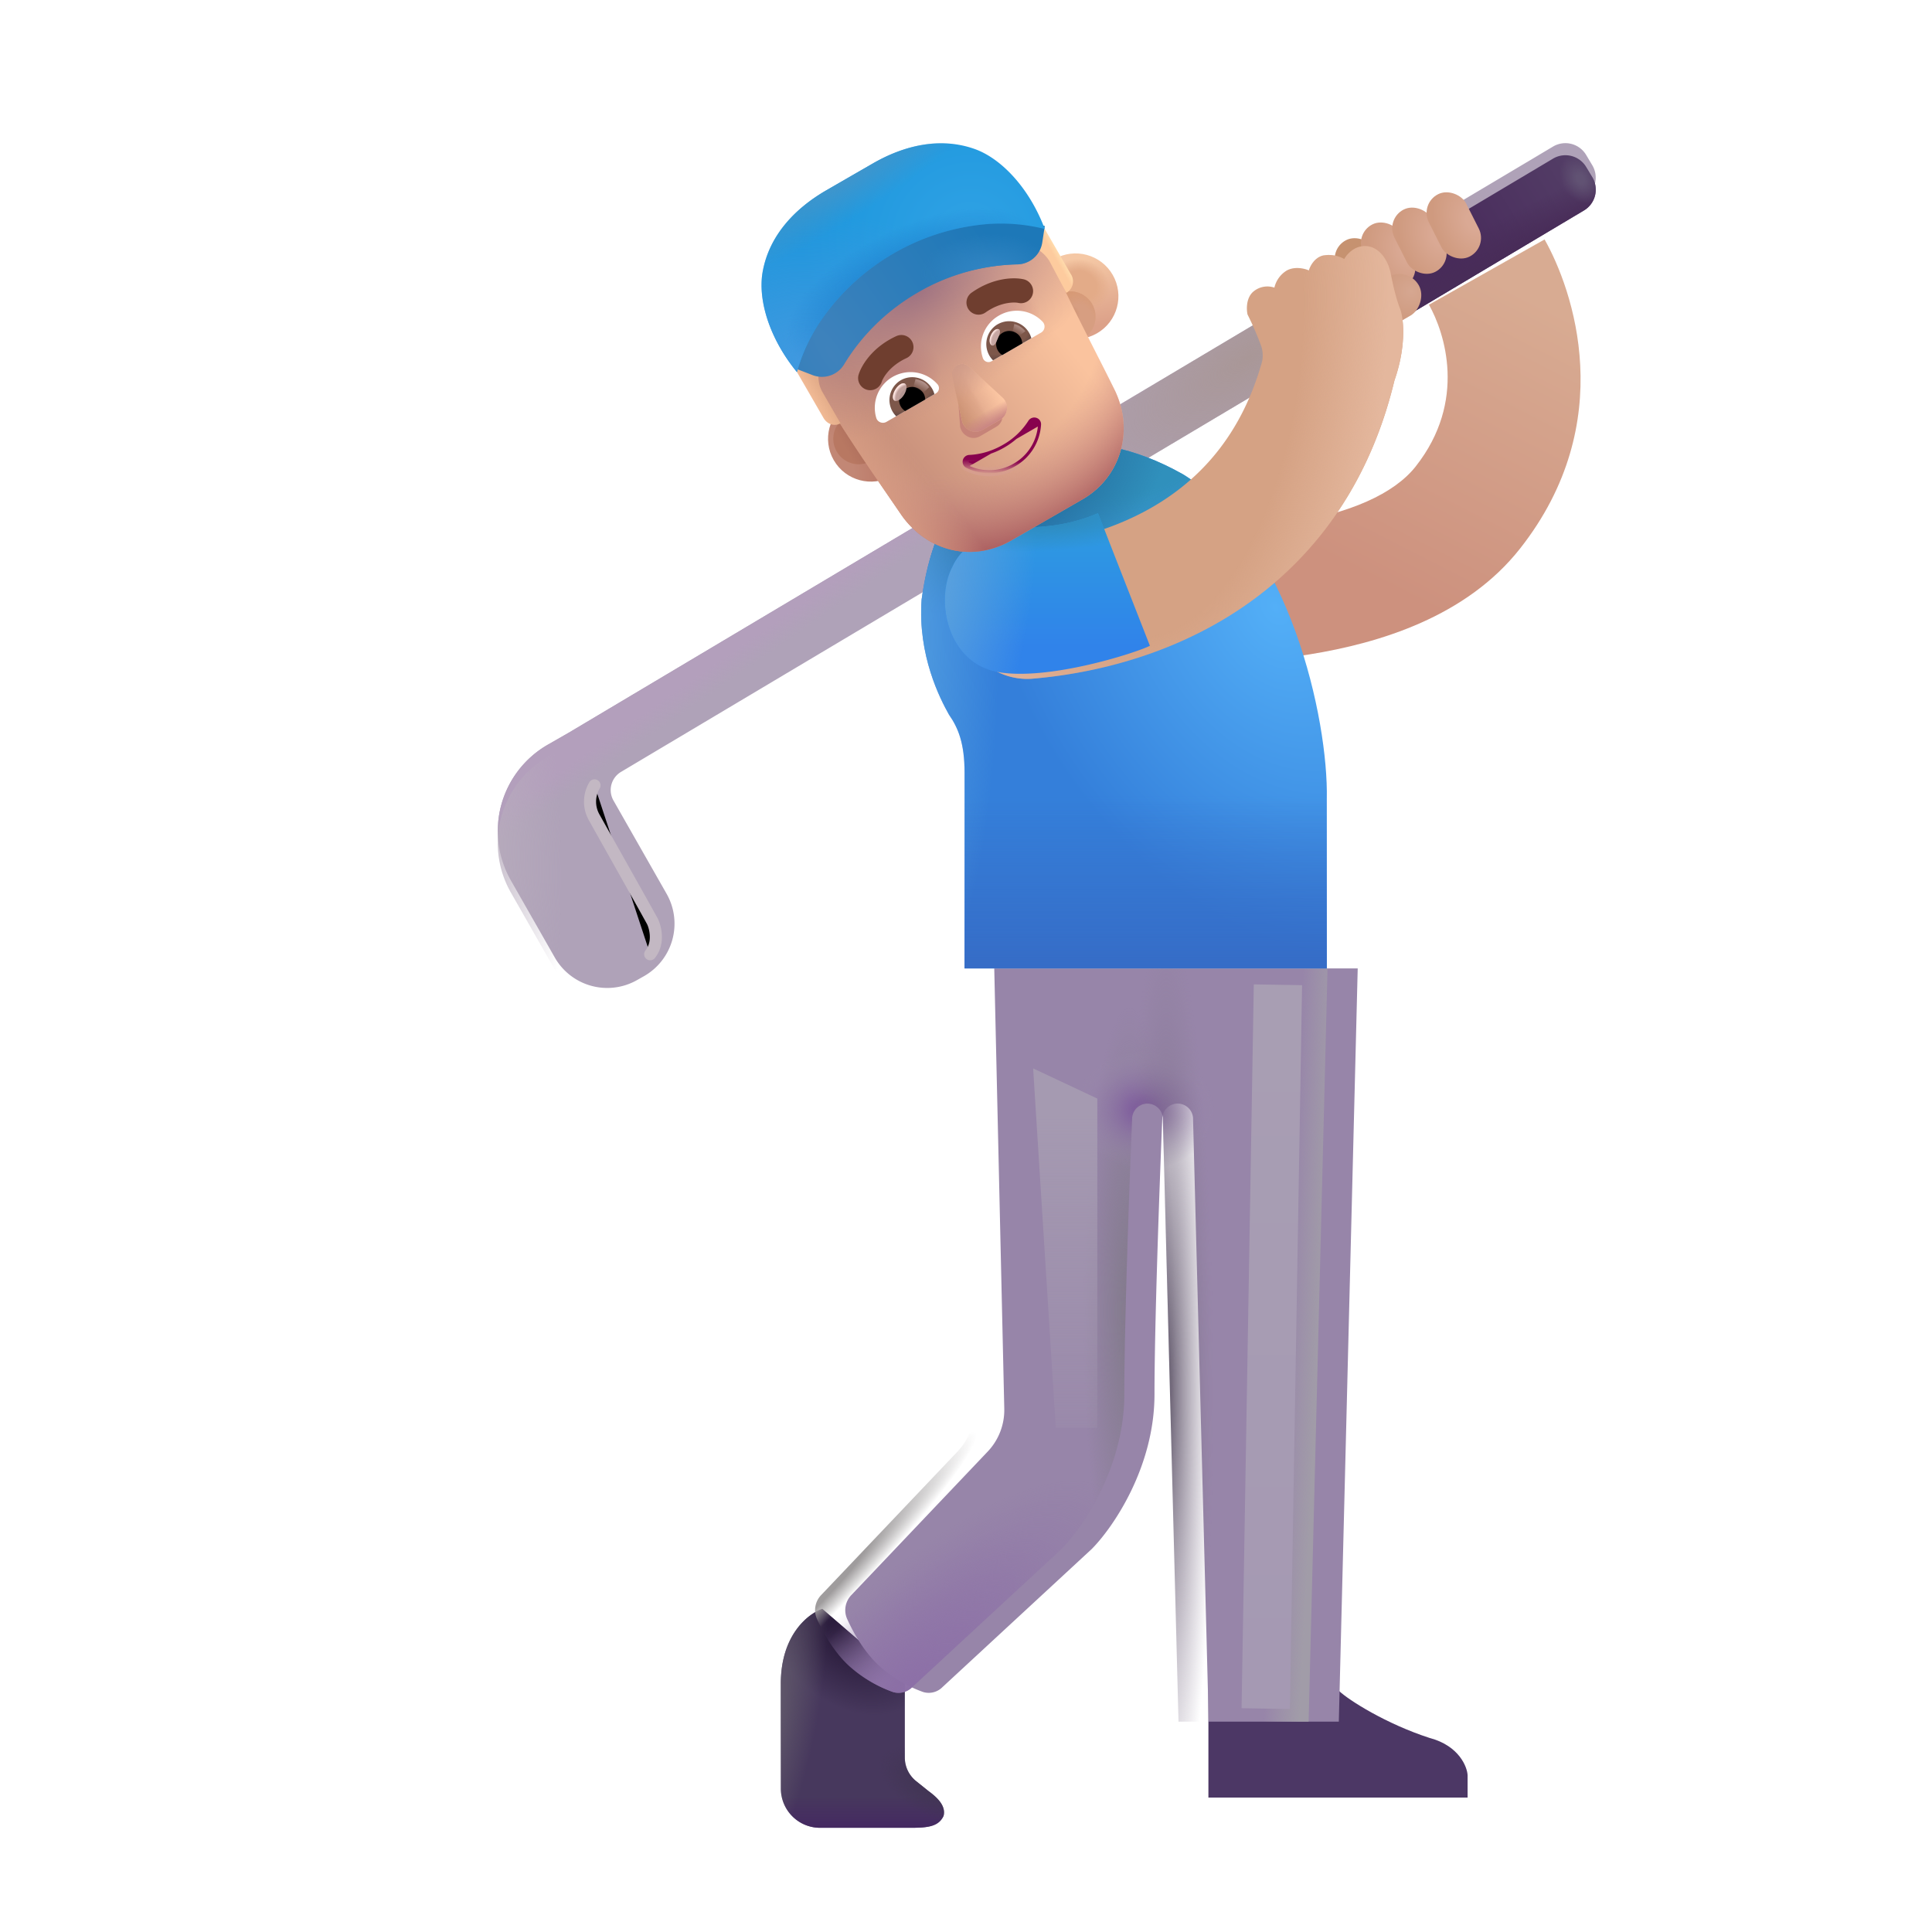 <svg width="100%" height="100%" viewBox="0 0 32 32" xmlns="http://www.w3.org/2000/svg"><g filter="url(#a)"><path fill="url(#b)" fill-rule="evenodd" d="M22.299 7.875c.852-1.082.48-2.214.219-2.678l1.915-1.081c.468.828 1.242 3.027-.406 5.12-.89 1.13-2.33 1.566-3.484 1.752-1.198.194-2.37.159-2.985.135l.085-2.198c.598.023 1.583.047 2.55-.109 1.012-.163 1.746-.484 2.106-.941" clip-rule="evenodd"/></g><g filter="url(#c)"><path fill="#AFA2B8" d="M10.286 12.985a.35.35 0 0 0-.125.474l.88 1.545a1 1 0 0 1-.374 1.364l-.115.065a1 1 0 0 1-1.363-.374l-.728-1.277a1.65 1.65 0 0 1 .617-2.25l.342-.196 16.304-9.709a.4.4 0 0 1 .548.14l.102.171a.4.4 0 0 1-.139.548z"/><path fill="url(#d)" d="M10.286 12.985a.35.35 0 0 0-.125.474l.88 1.545a1 1 0 0 1-.374 1.364l-.115.065a1 1 0 0 1-1.363-.374l-.728-1.277a1.65 1.65 0 0 1 .617-2.25l.342-.196 16.304-9.709a.4.4 0 0 1 .548.14l.102.171a.4.4 0 0 1-.139.548z"/><path fill="url(#e)" d="M10.286 12.985a.35.35 0 0 0-.125.474l.88 1.545a1 1 0 0 1-.374 1.364l-.115.065a1 1 0 0 1-1.363-.374l-.728-1.277a1.65 1.65 0 0 1 .617-2.25l.342-.196 16.304-9.709a.4.4 0 0 1 .548.14l.102.171a.4.4 0 0 1-.139.548z"/></g><path fill="url(#f)" d="M10.286 12.985a.35.35 0 0 0-.125.474l.88 1.545a1 1 0 0 1-.374 1.364l-.115.065a1 1 0 0 1-1.363-.374l-.728-1.277a1.65 1.65 0 0 1 .617-2.25l.342-.196 16.304-9.709a.4.4 0 0 1 .548.14l.102.171a.4.4 0 0 1-.139.548z"/><path fill="url(#g)" d="m23.103 5.352-.5-.866 3.121-1.859a.4.4 0 0 1 .548.14l.103.171a.4.4 0 0 1-.14.548z"/><path fill="url(#h)" d="m23.103 5.352-.5-.866 3.121-1.859a.4.4 0 0 1 .548.14l.103.171a.4.4 0 0 1-.14.548z"/><path fill="url(#i)" d="m23.103 5.352-.5-.866 3.121-1.859a.4.4 0 0 1 .548.14l.103.171a.4.4 0 0 1-.14.548z"/><g filter="url(#j)"><path fill="#4C3765" d="M19.515 30.274v-1.77h2.16c.164.157.789.551 1.504.782.494.13.625.488.629.62v.368z"/></g><path fill="#47385D" d="M12.933 27.883c0-.806.458-1.159.687-1.234l1.367 1.18v1.283a.5.5 0 0 0 .188.39l.203.163c.127.093.297.238.25.414-.082.171-.25.195-.54.195h-1.505a.65.65 0 0 1-.65-.65z"/><path fill="url(#k)" d="M12.933 27.883c0-.806.458-1.159.687-1.234l1.367 1.18v1.283a.5.5 0 0 0 .188.39l.203.163c.127.093.297.238.25.414-.082.171-.25.195-.54.195h-1.505a.65.65 0 0 1-.65-.65z"/><path fill="url(#l)" d="M12.933 27.883c0-.806.458-1.159.687-1.234l1.367 1.18v1.283a.5.5 0 0 0 .188.39l.203.163c.127.093.297.238.25.414-.082.171-.25.195-.54.195h-1.505a.65.65 0 0 1-.65-.65z"/><path fill="url(#m)" d="M12.933 27.883c0-.806.458-1.159.687-1.234l1.367 1.18v1.283a.5.5 0 0 0 .188.39l.203.163c.127.093.297.238.25.414-.082.171-.25.195-.54.195h-1.505a.65.65 0 0 1-.65-.65z"/><path fill="url(#n)" d="M12.933 27.883c0-.806.458-1.159.687-1.234l1.367 1.18v1.283a.5.5 0 0 0 .188.39l.203.163c.127.093.297.238.25.414-.082.171-.25.195-.54.195h-1.505a.65.65 0 0 1-.65-.65z"/><g filter="url(#o)"><path fill="#9785A9" d="M15.86 24.042a1 1 0 0 0 .274-.712l-.166-7.29h6.02l-.313 12.476H19.52l-.26-10.002a.255.255 0 0 0-.508-.005c-.05 1.196-.13 3.455-.13 4.585 0 1.213-.693 2.214-1.04 2.563l-2.472 2.287a.32.32 0 0 1-.317.082 2.2 2.2 0 0 1-.719-.424c-.252-.225-.438-.553-.546-.795a.36.36 0 0 1 .077-.392z"/></g><path fill="url(#p)" d="M15.86 24.042a1 1 0 0 0 .274-.712l-.166-7.29h6.02l-.313 12.476H19.52l-.26-10.002a.255.255 0 0 0-.508-.005c-.05 1.196-.13 3.455-.13 4.585 0 1.213-.693 2.214-1.04 2.563l-2.472 2.287a.32.32 0 0 1-.317.082 2.2 2.2 0 0 1-.719-.424c-.252-.225-.438-.553-.546-.795a.36.36 0 0 1 .077-.392z"/><path fill="url(#q)" d="M15.86 24.042a1 1 0 0 0 .274-.712l-.166-7.29h6.02l-.313 12.476H19.52l-.26-10.002a.255.255 0 0 0-.508-.005c-.05 1.196-.13 3.455-.13 4.585 0 1.213-.693 2.214-1.04 2.563l-2.472 2.287a.32.32 0 0 1-.317.082 2.2 2.2 0 0 1-.719-.424c-.252-.225-.438-.553-.546-.795a.36.36 0 0 1 .077-.392z"/><path fill="url(#r)" d="M15.86 24.042a1 1 0 0 0 .274-.712l-.166-7.29h6.02l-.313 12.476H19.52l-.26-10.002a.255.255 0 0 0-.508-.005c-.05 1.196-.13 3.455-.13 4.585 0 1.213-.693 2.214-1.04 2.563l-2.472 2.287a.32.32 0 0 1-.317.082 2.2 2.2 0 0 1-.719-.424c-.252-.225-.438-.553-.546-.795a.36.36 0 0 1 .077-.392z"/><path fill="url(#s)" d="M15.86 24.042a1 1 0 0 0 .274-.712l-.166-7.29h6.02l-.313 12.476H19.52l-.26-10.002a.255.255 0 0 0-.508-.005c-.05 1.196-.13 3.455-.13 4.585 0 1.213-.693 2.214-1.04 2.563l-2.472 2.287a.32.32 0 0 1-.317.082 2.2 2.2 0 0 1-.719-.424c-.252-.225-.438-.553-.546-.795a.36.36 0 0 1 .077-.392z"/><path fill="url(#t)" d="M15.86 24.042a1 1 0 0 0 .274-.712l-.166-7.29h6.02l-.313 12.476H19.52l-.26-10.002a.255.255 0 0 0-.508-.005c-.05 1.196-.13 3.455-.13 4.585 0 1.213-.693 2.214-1.04 2.563l-2.472 2.287a.32.32 0 0 1-.317.082 2.2 2.2 0 0 1-.719-.424c-.252-.225-.438-.553-.546-.795a.36.36 0 0 1 .077-.392z"/><path fill="url(#u)" d="M15.86 24.042a1 1 0 0 0 .274-.712l-.166-7.29h6.02l-.313 12.476H19.52l-.26-10.002a.255.255 0 0 0-.508-.005c-.05 1.196-.13 3.455-.13 4.585 0 1.213-.693 2.214-1.04 2.563l-2.472 2.287a.32.32 0 0 1-.317.082 2.2 2.2 0 0 1-.719-.424c-.252-.225-.438-.553-.546-.795a.36.36 0 0 1 .077-.392z"/><path fill="url(#v)" d="M15.86 24.042a1 1 0 0 0 .274-.712l-.166-7.29h6.02l-.313 12.476H19.52l-.26-10.002a.255.255 0 0 0-.508-.005c-.05 1.196-.13 3.455-.13 4.585 0 1.213-.693 2.214-1.04 2.563l-2.472 2.287a.32.32 0 0 1-.317.082 2.2 2.2 0 0 1-.719-.424c-.252-.225-.438-.553-.546-.795a.36.36 0 0 1 .077-.392z"/><path fill="url(#w)" d="M15.265 9.93c.175-1.285.703-1.862 1-2.07.51-.358 1.664-.945 3.336 0 1.757 1.094 2.403 4.057 2.375 5.375v2.805h-6v-3.243c0-.487-.106-.742-.258-.96-.145-.258-.52-.981-.453-1.907"/><path fill="url(#x)" d="M15.265 9.93c.175-1.285.703-1.862 1-2.07.51-.358 1.664-.945 3.336 0 1.757 1.094 2.403 4.057 2.375 5.375v2.805h-6v-3.243c0-.487-.106-.742-.258-.96-.145-.258-.52-.981-.453-1.907"/><path fill="url(#y)" d="M15.265 9.93c.175-1.285.703-1.862 1-2.07.51-.358 1.664-.945 3.336 0 1.757 1.094 2.403 4.057 2.375 5.375v2.805h-6v-3.243c0-.487-.106-.742-.258-.96-.145-.258-.52-.981-.453-1.907"/><path fill="url(#z)" d="M15.265 9.93c.175-1.285.703-1.862 1-2.07.51-.358 1.664-.945 3.336 0 1.757 1.094 2.403 4.057 2.375 5.375v2.805h-6v-3.243c0-.487-.106-.742-.258-.96-.145-.258-.52-.981-.453-1.907"/><path fill="url(#A)" d="M15.265 9.93c.175-1.285.703-1.862 1-2.07.51-.358 1.664-.945 3.336 0 1.757 1.094 2.403 4.057 2.375 5.375v2.805h-6v-3.243c0-.487-.106-.742-.258-.96-.145-.258-.52-.981-.453-1.907"/><rect width=".692" height="1.157" x="21.988" y="4.133" fill="#C69270" rx=".346" transform="rotate(-26.783 21.988 4.133)"/><rect width=".692" height="1.157" x="22.422" y="3.873" fill="url(#B)" rx=".346" transform="rotate(-26.783 22.422 3.873)"/><rect width=".692" height="1.157" x="22.941" y="3.627" fill="url(#C)" rx=".346" transform="rotate(-26.783 22.94 3.627)"/><rect width=".692" height="1.157" x="23.51" y="3.373" fill="url(#D)" rx=".346" transform="rotate(-26.783 23.51 3.373)"/><rect width=".737" height="1.252" x="23.314" y="4.404" fill="url(#E)" rx=".369" transform="rotate(60 23.314 4.404)"/><g filter="url(#F)"><path fill="#D5A284" d="M20.655 6.086a.5.5 0 0 0-.015-.253 5 5 0 0 0-.227-.524c-.02-.088-.025-.29.11-.39a.36.36 0 0 1 .335-.055.45.45 0 0 1 .207-.285c.135-.072.298-.03.364 0 .018-.067.09-.209.23-.246a.52.52 0 0 1 .356.058c.04-.075.168-.224.359-.215.238.012.375.262.41.45.035.187.094.433.152.578.059.144.118.605-.09 1.199-.454 1.884-1.492 3.103-2.664 3.853-1.184.758-2.454 1.008-3.297 1.082a1.1 1.1 0 1 1-.193-2.191c.636-.056 1.522-.243 2.304-.744.682-.437 1.327-1.135 1.659-2.317"/><path fill="url(#G)" d="M20.655 6.086a.5.5 0 0 0-.015-.253 5 5 0 0 0-.227-.524c-.02-.088-.025-.29.11-.39a.36.36 0 0 1 .335-.055.45.45 0 0 1 .207-.285c.135-.072.298-.03.364 0 .018-.067.09-.209.23-.246a.52.52 0 0 1 .356.058c.04-.075.168-.224.359-.215.238.012.375.262.41.45.035.187.094.433.152.578.059.144.118.605-.09 1.199-.454 1.884-1.492 3.103-2.664 3.853-1.184.758-2.454 1.008-3.297 1.082a1.1 1.1 0 1 1-.193-2.191c.636-.056 1.522-.243 2.304-.744.682-.437 1.327-1.135 1.659-2.317"/></g><g filter="url(#H)"><path fill="url(#I)" d="M17.339 8.965a2.8 2.8 0 0 0 .847-.215l.86 2.196c-.235.12-1.715.594-2.54.43-.824-.165-1.019-1.196-.73-1.739.274-.61 1.118-.63 1.563-.672"/><path fill="url(#J)" d="M17.339 8.965a2.8 2.8 0 0 0 .847-.215l.86 2.196c-.235.12-1.715.594-2.54.43-.824-.165-1.019-1.196-.73-1.739.274-.61 1.118-.63 1.563-.672"/><path fill="url(#K)" d="M17.339 8.965a2.8 2.8 0 0 0 .847-.215l.86 2.196c-.235.12-1.715.594-2.54.43-.824-.165-1.019-1.196-.73-1.739.274-.61 1.118-.63 1.563-.672"/></g><g filter="url(#L)"><path stroke="#C3B8C3" stroke-linecap="round" stroke-width=".2" d="M9.847 13.008a.53.53 0 0 0 0 .54c.131.237.719 1.277.96 1.714.05.103.112.356-.038.543"/></g><g filter="url(#M)"><path stroke="url(#N)" stroke-linecap="square" stroke-width=".8" d="M21.16 16.711 20.971 27.9"/></g><g filter="url(#O)"><path fill="url(#P)" d="m17.487 23.649-.375-5.953 1.063.5v5.453z"/></g><g filter="url(#Q)"><circle cx="14.224" cy="7.268" r=".709" fill="url(#R)" transform="rotate(-30 14.224 7.268)"/></g><g filter="url(#S)"><circle cx="14.224" cy="7.268" r=".422" fill="url(#T)" transform="rotate(-30 14.224 7.268)"/></g><g filter="url(#U)" transform="rotate(-30 17.724 5.248)"><circle cx="17.724" cy="5.248" r=".709" fill="url(#V)"/><circle cx="17.724" cy="5.248" r=".709" fill="url(#W)"/></g><g filter="url(#X)" transform="rotate(-30 17.724 5.247)"><circle cx="17.724" cy="5.247" r=".422" fill="#D79E81"/><circle cx="17.724" cy="5.247" r=".422" fill="url(#Y)"/><circle cx="17.724" cy="5.247" r=".422" fill="url(#Z)"/></g><path fill="url(#aa)" d="M13.624 6.54c-.057-.099-.127-.264-.082-.369L13.47 6c.054-.136.178-.111.11-.229l-.182-.314a.22.22 0 0 1 .045-.287 7 7 0 0 1 1.35-.989c.71-.41 1.26-.597 1.531-.675a.244.244 0 0 1 .271.105l.182.314c.068.118-.185-.519-.06-.486.259.023.668.821.74.982.315.697.68 1.376 1.017 2.062.317.685.067 1.434-.543 1.787l-1.181.682c-.63.363-1.385.194-1.82-.423-.435-.637-.92-1.32-1.306-1.99"/><path fill="url(#ab)" d="M13.624 6.54c-.057-.099-.127-.264-.082-.369L13.47 6c.054-.136.178-.111.11-.229l-.182-.314a.22.22 0 0 1 .045-.287 7 7 0 0 1 1.35-.989c.71-.41 1.26-.597 1.531-.675a.244.244 0 0 1 .271.105l.182.314c.068.118-.185-.519-.06-.486.259.023.668.821.74.982.315.697.68 1.376 1.017 2.062.317.685.067 1.434-.543 1.787l-1.181.682c-.63.363-1.385.194-1.82-.423-.435-.637-.92-1.32-1.306-1.99"/><path fill="url(#ac)" d="M13.624 6.54c-.057-.099-.127-.264-.082-.369L13.47 6c.054-.136.178-.111.11-.229l-.182-.314a.22.22 0 0 1 .045-.287 7 7 0 0 1 1.35-.989c.71-.41 1.26-.597 1.531-.675a.244.244 0 0 1 .271.105l.182.314c.068.118-.185-.519-.06-.486.259.023.668.821.74.982.315.697.68 1.376 1.017 2.062.317.685.067 1.434-.543 1.787l-1.181.682c-.63.363-1.385.194-1.82-.423-.435-.637-.92-1.32-1.306-1.99"/><path fill="url(#ad)" d="M13.624 6.54c-.057-.099-.127-.264-.082-.369L13.47 6c.054-.136.178-.111.11-.229l-.182-.314a.22.22 0 0 1 .045-.287 7 7 0 0 1 1.35-.989c.71-.41 1.26-.597 1.531-.675a.244.244 0 0 1 .271.105l.182.314c.068.118-.185-.519-.06-.486.259.023.668.821.74.982.315.697.68 1.376 1.017 2.062.317.685.067 1.434-.543 1.787l-1.181.682c-.63.363-1.385.194-1.82-.423-.435-.637-.92-1.32-1.306-1.99"/><path fill="url(#ae)" d="M13.624 6.54c-.057-.099-.127-.264-.082-.369L13.47 6c.054-.136.178-.111.11-.229l-.182-.314a.22.22 0 0 1 .045-.287 7 7 0 0 1 1.35-.989c.71-.41 1.26-.597 1.531-.675a.244.244 0 0 1 .271.105l.182.314c.068.118-.185-.519-.06-.486.259.023.668.821.74.982.315.697.68 1.376 1.017 2.062.317.685.067 1.434-.543 1.787l-1.181.682c-.63.363-1.385.194-1.82-.423-.435-.637-.92-1.32-1.306-1.99"/><path fill="url(#af)" d="M13.624 6.54c-.057-.099-.127-.264-.082-.369L13.47 6c.054-.136.178-.111.11-.229l-.182-.314a.22.22 0 0 1 .045-.287 7 7 0 0 1 1.35-.989c.71-.41 1.26-.597 1.531-.675a.244.244 0 0 1 .271.105l.182.314c.068.118-.185-.519-.06-.486.259.023.668.821.74.982.315.697.68 1.376 1.017 2.062.317.685.067 1.434-.543 1.787l-1.181.682c-.63.363-1.385.194-1.82-.423-.435-.637-.92-1.32-1.306-1.99"/><g filter="url(#ag)"><path fill="#C68378" d="m15.844 6.273.059.8c.037.15.2.226.328.153l.27-.157c.128-.073.142-.255.032-.36l-.544-.52c-.12-.115-.184-.078-.145.084"/></g><g filter="url(#ah)"><path fill="#E4AC8F" d="m15.77 6.236.165.738a.23.23 0 0 0 .34.146l.289-.167a.23.23 0 0 0 .043-.367l-.556-.512c-.122-.114-.317-.002-.281.162"/><path fill="url(#ai)" d="m15.77 6.236.165.738a.23.23 0 0 0 .34.146l.289-.167a.23.23 0 0 0 .043-.367l-.556-.512c-.122-.114-.317-.002-.281.162"/><path fill="url(#aj)" d="m15.77 6.236.165.738a.23.23 0 0 0 .34.146l.289-.167a.23.23 0 0 0 .043-.367l-.556-.512c-.122-.114-.317-.002-.281.162"/><path fill="url(#ak)" d="m15.77 6.236.165.738a.23.23 0 0 0 .34.146l.289-.167a.23.23 0 0 0 .043-.367l-.556-.512c-.122-.114-.317-.002-.281.162"/><path fill="url(#al)" d="m15.77 6.236.165.738a.23.23 0 0 0 .34.146l.289-.167a.23.23 0 0 0 .043-.367l-.556-.512c-.122-.114-.317-.002-.281.162"/></g><path fill="#88024E" stroke="url(#am)" stroke-width=".1" d="M17.243 7.034a.11.11 0 0 0-.08-.114.115.115 0 0 0-.13.05 1.2 1.2 0 0 1-.422.398c-.18.104-.373.159-.557.167a.115.115 0 0 0-.107.089c-.01.044.006.099.06.125m1.236-.715-.05-.003.05.003Zm0 0a.85.85 0 0 1-.428.688.85.85 0 0 1-.809.027m0 0 .022-.045m-.022.045.022-.045m0 0a.8.8 0 0 0 .762-.025.8.8 0 0 0 .403-.648c.004-.066-.082-.09-.117-.035a1.3 1.3 0 0 1-.44.415 1.3 1.3 0 0 1-.58.174c-.065.003-.086.091-.028.119Z"/><path fill="#fff" d="M16.545 5.227a.59.59 0 0 1 .723.101.116.116 0 0 1-.026.182l-.82.474a.098.098 0 0 1-.142-.052.59.59 0 0 1 .265-.705"/><path fill="url(#an)" d="M16.527 5.37a.38.38 0 0 1 .555.232l-.634.366a.38.38 0 0 1 .078-.598"/><path fill="#000" d="M16.528 5.806a.216.216 0 0 1 .08-.295.216.216 0 0 1 .324.177l-.331.192a.2.2 0 0 1-.073-.074"/><g filter="url(#ao)"><path fill="#C7A7A3" d="M16.543 5.454c.041.018.014.084-.017.157-.032.074-.056.127-.098.11-.04-.018-.049-.093-.017-.166.031-.074.09-.119.132-.101"/><path fill="url(#ap)" d="M16.543 5.454c.041.018.014.084-.017.157-.032.074-.056.127-.098.11-.04-.018-.049-.093-.017-.166.031-.074.09-.119.132-.101"/></g><g filter="url(#aq)"><path fill="url(#ar)" d="M16.982 5.486a.35.35 0 0 0-.182-.12l-.035.159.091.058z"/></g><path fill="#fff" d="M14.786 6.242a.59.59 0 0 0-.273.677c.02.073.105.106.17.068l.82-.473a.098.098 0 0 0 .026-.148.595.595 0 0 0-.743-.124"/><path fill="url(#as)" d="M14.92 6.298a.38.38 0 0 0-.076.597l.633-.366a.381.381 0 0 0-.557-.231"/><path fill="#000" d="M15.297 6.518a.216.216 0 0 0-.296-.08.216.216 0 0 0-.009.37l.332-.191a.2.2 0 0 0-.027-.1"/><g filter="url(#at)"><path fill="url(#au)" d="M15.388 6.414c-.062-.106-.189-.127-.224-.135l-.047.164.142.095z"/></g><g filter="url(#av)" transform="rotate(-57.914 14.902 6.495)"><ellipse cx="14.902" cy="6.495" fill="#C7A7A3" fill-opacity=".9" rx=".165" ry=".084"/><ellipse cx="14.902" cy="6.495" fill="url(#aw)" rx=".165" ry=".084"/></g><g filter="url(#ax)"><path fill="#6F3E2F" fill-rule="evenodd" d="M16.074 4.925c.25-.177.48-.172.543-.158a.2.2 0 0 0 .088-.391c-.173-.039-.519-.022-.863.222a.2.2 0 0 0 .232.327" clip-rule="evenodd"/></g><g filter="url(#ay)"><path fill="#6F3E2F" fill-rule="evenodd" d="M14.763 5.682c-.278.128-.389.329-.408.39a.2.2 0 1 1-.383-.119c.053-.168.24-.46.624-.636a.2.2 0 1 1 .167.365" clip-rule="evenodd"/></g><path fill="url(#az)" d="m13.633 6.911-.497-.86.44-.255a.8.8 0 0 1-.01.344.51.51 0 0 0 .06.36l.295.511c-.098.057-.224.02-.288-.1"/><path fill="url(#aA)" d="m17.737 4.542-.497-.861-.44.254a.8.8 0 0 0 .303.163c.13.032.237.154.282.232l.277.521a.22.22 0 0 0 .075-.31"/><g filter="url(#aB)"><path fill="url(#aC)" d="M13.617 5.28a2.9 2.9 0 0 0-.417.883l.259.1c.194.075.416 0 .523-.179.19-.315.566-.811 1.224-1.191a3.4 3.4 0 0 1 1.643-.464.425.425 0 0 0 .414-.361l.042-.275a3 3 0 0 0-.972-.08 3.72 3.72 0 0 0-2.716 1.568"/><path fill="url(#aD)" d="M13.617 5.28a2.9 2.9 0 0 0-.417.883l.259.1c.194.075.416 0 .523-.179.19-.315.566-.811 1.224-1.191a3.4 3.4 0 0 1 1.643-.464.425.425 0 0 0 .414-.361l.042-.275a3 3 0 0 0-.972-.08 3.72 3.72 0 0 0-2.716 1.568"/></g><path fill="url(#aE)" d="M14.458 2.707c.53-.306 1.128-.44 1.692-.237.433.157.898.639 1.155 1.323a3 3 0 0 0-.972-.08 3.72 3.72 0 0 0-2.717 1.568 2.9 2.9 0 0 0-.416.882c-.466-.569-.649-1.208-.568-1.662.106-.59.521-1.04 1.05-1.346z"/><path fill="url(#aF)" d="M14.458 2.707c.53-.306 1.128-.44 1.692-.237.433.157.898.639 1.155 1.323a3 3 0 0 0-.972-.08 3.72 3.72 0 0 0-2.717 1.568 2.9 2.9 0 0 0-.416.882c-.466-.569-.649-1.208-.568-1.662.106-.59.521-1.04 1.05-1.346z"/><path fill="url(#aG)" d="M14.458 2.707c.53-.306 1.128-.44 1.692-.237.433.157.898.639 1.155 1.323a3 3 0 0 0-.972-.08 3.72 3.72 0 0 0-2.717 1.568 2.9 2.9 0 0 0-.416.882c-.466-.569-.649-1.208-.568-1.662.106-.59.521-1.04 1.05-1.346z"/><path fill="url(#aH)" d="M14.458 2.707c.53-.306 1.128-.44 1.692-.237.433.157.898.639 1.155 1.323a3 3 0 0 0-.972-.08 3.72 3.72 0 0 0-2.717 1.568 2.9 2.9 0 0 0-.416.882c-.466-.569-.649-1.208-.568-1.662.106-.59.521-1.04 1.05-1.346z"/><defs><radialGradient id="d" cx="0" cy="0" r="1" gradientTransform="rotate(146.915 9.437 6.132)scale(4.923 2.049)" gradientUnits="userSpaceOnUse"><stop stop-color="#A99797"/><stop offset="1" stop-color="#A99797" stop-opacity="0"/></radialGradient><radialGradient id="f" cx="0" cy="0" r="1" gradientTransform="matrix(1.438 -.062 .236 5.434 7.847 13.711)" gradientUnits="userSpaceOnUse"><stop stop-color="#B8ACBD"/><stop offset="1" stop-color="#B8ACBD" stop-opacity="0"/></radialGradient><radialGradient id="i" cx="0" cy="0" r="1" gradientTransform="matrix(-.273 .16 -.218 -.372 26.179 2.965)" gradientUnits="userSpaceOnUse"><stop offset=".181" stop-color="#615273"/><stop offset="1" stop-color="#615273" stop-opacity="0"/></radialGradient><radialGradient id="l" cx="0" cy="0" r="1" gradientTransform="matrix(-.875 -.469 .246 -.459 15.472 29.57)" gradientUnits="userSpaceOnUse"><stop stop-color="#403451"/><stop offset="1" stop-color="#403451" stop-opacity="0"/></radialGradient><radialGradient id="m" cx="0" cy="0" r="1" gradientTransform="matrix(-.766 .852 -1.158 -1.042 14.081 27.063)" gradientUnits="userSpaceOnUse"><stop offset=".115" stop-color="#271938"/><stop offset="1" stop-color="#271938" stop-opacity="0"/></radialGradient><radialGradient id="n" cx="0" cy="0" r="1" gradientTransform="matrix(.812 .156 -.586 3.047 12.706 28.461)" gradientUnits="userSpaceOnUse"><stop stop-color="#655E6D"/><stop offset="1" stop-color="#655E6D" stop-opacity="0"/></radialGradient><radialGradient id="q" cx="0" cy="0" r="1" gradientTransform="rotate(-42.955 42.864 -4.419)scale(3.715 1.192)" gradientUnits="userSpaceOnUse"><stop stop-color="#937DA8"/><stop offset="1" stop-color="#937DA8" stop-opacity="0"/></radialGradient><radialGradient id="r" cx="0" cy="0" r="1" gradientTransform="matrix(2.547 -2.641 .289 .279 13.613 26.368)" gradientUnits="userSpaceOnUse"><stop offset=".285" stop-color="#9F9C9D"/><stop offset="1" stop-color="#9F9C9D" stop-opacity="0"/></radialGradient><radialGradient id="s" cx="0" cy="0" r="1" gradientTransform="matrix(-.766 0 0 -5.021 18.706 21.711)" gradientUnits="userSpaceOnUse"><stop offset=".001" stop-color="#827A8B"/><stop offset="1" stop-color="#827A8B" stop-opacity="0"/></radialGradient><radialGradient id="t" cx="0" cy="0" r="1" gradientTransform="matrix(.047 -.984 1.152 .055 18.956 18.383)" gradientUnits="userSpaceOnUse"><stop offset=".154" stop-color="#7F5D9D"/><stop offset="1" stop-color="#9C8CAD" stop-opacity="0"/></radialGradient><radialGradient id="u" cx="0" cy="0" r="1" gradientTransform="matrix(.781 0 0 7.682 19.316 23.07)" gradientUnits="userSpaceOnUse"><stop stop-color="#5D5467"/><stop offset="1" stop-color="#8C7E97" stop-opacity="0"/></radialGradient><radialGradient id="v" cx="0" cy="0" r="1" gradientTransform="matrix(3.406 -3.344 1.208 1.231 15.003 28.086)" gradientUnits="userSpaceOnUse"><stop stop-color="#8C6FA7"/><stop offset="1" stop-color="#8C6FA7" stop-opacity="0"/></radialGradient><radialGradient id="w" cx="0" cy="0" r="1" gradientTransform="rotate(150.356 9.234 7.823)scale(4.423 6.159)" gradientUnits="userSpaceOnUse"><stop stop-color="#53AFF7"/><stop offset="1" stop-color="#347FDA"/></radialGradient><radialGradient id="x" cx="0" cy="0" r="1" gradientTransform="matrix(.574 2.738 -4.627 .97 18.617 7.348)" gradientUnits="userSpaceOnUse"><stop offset=".306" stop-color="#3090BC"/><stop offset="1" stop-color="#3090BC" stop-opacity="0"/></radialGradient><radialGradient id="z" cx="0" cy="0" r="1" gradientTransform="rotate(61.232 1.508 18.077)scale(1.818 2.967)" gradientUnits="userSpaceOnUse"><stop offset=".285" stop-color="#246C9D"/><stop offset="1" stop-color="#246C9D" stop-opacity="0"/></radialGradient><radialGradient id="A" cx="0" cy="0" r="1" gradientTransform="matrix(1.719 -.016 .059 6.469 14.816 10.461)" gradientUnits="userSpaceOnUse"><stop stop-color="#56A2E0"/><stop offset="1" stop-color="#56A2E0" stop-opacity="0"/></radialGradient><radialGradient id="B" cx="0" cy="0" r="1" gradientTransform="matrix(-.646 .005 -.006 -.858 23.098 4.541)" gradientUnits="userSpaceOnUse"><stop offset=".183" stop-color="#DAA994"/><stop offset="1" stop-color="#CF9A7F"/></radialGradient><radialGradient id="C" cx="0" cy="0" r="1" gradientTransform="matrix(-.646 .005 -.006 -.858 23.617 4.295)" gradientUnits="userSpaceOnUse"><stop offset=".183" stop-color="#DAA994"/><stop offset="1" stop-color="#CF9A7F"/></radialGradient><radialGradient id="D" cx="0" cy="0" r="1" gradientTransform="matrix(-.646 .005 -.006 -.858 24.186 4.041)" gradientUnits="userSpaceOnUse"><stop offset=".183" stop-color="#DAA994"/><stop offset="1" stop-color="#CF9A7F"/></radialGradient><radialGradient id="E" cx="0" cy="0" r="1" gradientTransform="rotate(92.97 9.69 13.533)scale(.474 .468)" gradientUnits="userSpaceOnUse"><stop stop-color="#D6A791"/><stop offset="1" stop-color="#CF9B80"/></radialGradient><radialGradient id="G" cx="0" cy="0" r="1" gradientTransform="matrix(3.804 .301 -.624 7.886 18.914 5.696)" gradientUnits="userSpaceOnUse"><stop offset=".629" stop-color="#E4B79D" stop-opacity="0"/><stop offset="1" stop-color="#E4B79D"/></radialGradient><radialGradient id="J" cx="0" cy="0" r="1" gradientTransform="matrix(1.719 .212 -.562 4.548 15.378 9.868)" gradientUnits="userSpaceOnUse"><stop offset=".204" stop-color="#579FDE"/><stop offset="1" stop-color="#579FDE" stop-opacity="0"/></radialGradient><radialGradient id="K" cx="0" cy="0" r="1" gradientTransform="matrix(.047 .516 -1.988 .181 17.519 8.852)" gradientUnits="userSpaceOnUse"><stop stop-color="#2F89B9"/><stop offset="1" stop-color="#2F89B9" stop-opacity="0"/></radialGradient><radialGradient id="R" cx="0" cy="0" r="1" gradientTransform="matrix(.746 0 0 1.305 13.515 7.268)" gradientUnits="userSpaceOnUse"><stop offset=".351" stop-color="#C28775"/><stop offset="1" stop-color="#BA7867"/></radialGradient><radialGradient id="W" cx="0" cy="0" r="1" gradientTransform="matrix(.351 -.256 .292 .401 17.882 5.135)" gradientUnits="userSpaceOnUse"><stop offset=".543" stop-color="#E3AB88"/><stop offset="1" stop-color="#E3AB88" stop-opacity="0"/></radialGradient><radialGradient id="Y" cx="0" cy="0" r="1" gradientTransform="matrix(.349 -.641 .375 .204 17.706 5.596)" gradientUnits="userSpaceOnUse"><stop offset=".69" stop-color="#D79A76" stop-opacity="0"/><stop offset="1" stop-color="#D79A76"/></radialGradient><radialGradient id="Z" cx="0" cy="0" r="1" gradientTransform="rotate(44.71 2.483 24.174)scale(.155 .2)" gradientUnits="userSpaceOnUse"><stop stop-color="#CB8E6D"/><stop offset="1" stop-color="#CB8E6D" stop-opacity="0"/></radialGradient><radialGradient id="ab" cx="0" cy="0" r="1" gradientTransform="rotate(60 3.455 15.836)scale(4.533 4.313)" gradientUnits="userSpaceOnUse"><stop offset=".651" stop-color="#CB8E88" stop-opacity="0"/><stop offset=".952" stop-color="#AC6061"/></radialGradient><radialGradient id="ad" cx="0" cy="0" r="1" gradientTransform="rotate(-120 9.812 -2.137)scale(.555 .681)" gradientUnits="userSpaceOnUse"><stop stop-color="#E2A18C"/><stop offset="1" stop-color="#E2A18C" stop-opacity="0"/></radialGradient><radialGradient id="ae" cx="0" cy="0" r="1" gradientTransform="matrix(-.295 -.512 .634 -.366 14.892 6.243)" gradientUnits="userSpaceOnUse"><stop stop-color="#C2837A"/><stop offset="1" stop-color="#C2837A" stop-opacity="0"/></radialGradient><radialGradient id="af" cx="0" cy="0" r="1" gradientTransform="rotate(60 3.41 15.548)scale(1.936 3.911)" gradientUnits="userSpaceOnUse"><stop stop-color="#9E7282"/><stop offset="1" stop-color="#B5827D" stop-opacity="0"/></radialGradient><radialGradient id="an" cx="0" cy="0" r="1" gradientTransform="rotate(60 3.51 17.173)scale(.344 .548)" gradientUnits="userSpaceOnUse"><stop offset=".802" stop-color="#7D574A"/><stop offset="1" stop-color="#694B43"/><stop offset="1" stop-color="#804D49"/><stop offset="1" stop-color="#664944"/></radialGradient><radialGradient id="ap" cx="0" cy="0" r="1" gradientTransform="rotate(-157.811 8.832 1.19)scale(.161 .221)" gradientUnits="userSpaceOnUse"><stop offset=".766" stop-color="#FFE6E2" stop-opacity="0"/><stop offset=".966" stop-color="#FFE6E2"/></radialGradient><radialGradient id="as" cx="0" cy="0" r="1" gradientTransform="rotate(60 1.906 16.246)scale(.344 .548)" gradientUnits="userSpaceOnUse"><stop offset=".802" stop-color="#7D574A"/><stop offset="1" stop-color="#694B43"/><stop offset="1" stop-color="#804D49"/><stop offset="1" stop-color="#664944"/></radialGradient><radialGradient id="aw" cx="0" cy="0" r="1" gradientTransform="rotate(-90.897 10.711 -4.018)scale(.21 .252)" gradientUnits="userSpaceOnUse"><stop offset=".766" stop-color="#FFE6E2" stop-opacity="0"/><stop offset=".966" stop-color="#FFE6E2"/></radialGradient><radialGradient id="aC" cx="0" cy="0" r="1" gradientTransform="rotate(-33.523 16.768 -19.913)scale(3.27 12.116)" gradientUnits="userSpaceOnUse"><stop stop-color="#3E82BC"/><stop offset="1" stop-color="#1D78B8"/></radialGradient><radialGradient id="aD" cx="0" cy="0" r="1" gradientTransform="matrix(-.018 -.634 1.124 -.032 16.381 4.559)" gradientUnits="userSpaceOnUse"><stop stop-color="#3386C4"/><stop offset="1" stop-color="#3386C4" stop-opacity="0"/></radialGradient><radialGradient id="aE" cx="0" cy="0" r="1" gradientTransform="matrix(-2.503 1.262 -1.203 -2.386 16.046 3.916)" gradientUnits="userSpaceOnUse"><stop stop-color="#30A2E5"/><stop offset="1" stop-color="#1B96DC"/></radialGradient><radialGradient id="aF" cx="0" cy="0" r="1" gradientTransform="rotate(-87.842 9.804 -4.006)scale(2.416 3.743)" gradientUnits="userSpaceOnUse"><stop stop-color="#4199E0"/><stop offset="1" stop-color="#4199E0" stop-opacity="0"/></radialGradient><radialGradient id="aG" cx="0" cy="0" r="1" gradientTransform="rotate(-115.648 9.056 -2.358)scale(1.025 2.265)" gradientUnits="userSpaceOnUse"><stop offset=".155" stop-color="#1A7CCC"/><stop offset="1" stop-color="#1A7CCC" stop-opacity="0"/></radialGradient><radialGradient id="aH" cx="0" cy="0" r="1" gradientTransform="matrix(.348 .53 -2.875 1.889 14.035 2.927)" gradientUnits="userSpaceOnUse"><stop stop-color="#4195CB"/><stop offset="1" stop-color="#4195CB" stop-opacity="0"/></radialGradient><linearGradient id="b" x1="24.351" x2="21.294" y1="5.137" y2="11.142" gradientUnits="userSpaceOnUse"><stop stop-color="#D8AB92"/><stop offset=".799" stop-color="#CD917E"/></linearGradient><linearGradient id="e" x1="13.831" x2="14.159" y1="9.568" y2="10.04" gradientUnits="userSpaceOnUse"><stop offset=".349" stop-color="#B39FBC"/><stop offset="1" stop-color="#B39FBC" stop-opacity="0"/></linearGradient><linearGradient id="g" x1="26.253" x2="24.113" y1="3.086" y2="4.399" gradientUnits="userSpaceOnUse"><stop stop-color="#533D66"/><stop offset="1" stop-color="#482A5B"/></linearGradient><linearGradient id="h" x1="25.222" x2="24.956" y1="4.086" y2="3.555" gradientUnits="userSpaceOnUse"><stop stop-color="#482C58"/><stop offset="1" stop-color="#482C58" stop-opacity="0"/></linearGradient><linearGradient id="k" x1="14.034" x2="14.034" y1="30.422" y2="29.75" gradientUnits="userSpaceOnUse"><stop stop-color="#442563"/><stop offset="1" stop-color="#442563" stop-opacity="0"/></linearGradient><linearGradient id="p" x1="21.816" x2="21.222" y1="22.961" y2="22.93" gradientUnits="userSpaceOnUse"><stop stop-color="#A19CA8"/><stop offset="1" stop-color="#A49FAA" stop-opacity="0"/></linearGradient><linearGradient id="y" x1="18.617" x2="18.617" y1="16.368" y2="13.18" gradientUnits="userSpaceOnUse"><stop offset=".039" stop-color="#366BC5"/><stop offset="1" stop-color="#366BC5" stop-opacity="0"/></linearGradient><linearGradient id="I" x1="17.348" x2="17.348" y1="8.75" y2="10.961" gradientUnits="userSpaceOnUse"><stop stop-color="#2D9DE0"/><stop offset="1" stop-color="#3083EA"/></linearGradient><linearGradient id="N" x1="21.081" x2="21.081" y1="16.993" y2="27.899" gradientUnits="userSpaceOnUse"><stop stop-color="#A89EB3"/><stop offset="1" stop-color="#A599B3"/></linearGradient><linearGradient id="P" x1="17.644" x2="17.644" y1="18.43" y2="24.993" gradientUnits="userSpaceOnUse"><stop stop-color="#A59AB1"/><stop offset="1" stop-color="#A59AB1" stop-opacity="0"/></linearGradient><linearGradient id="T" x1="14.224" x2="13.952" y1="7.387" y2="7.387" gradientUnits="userSpaceOnUse"><stop stop-color="#AF6F5D"/><stop offset="1" stop-color="#B87862"/></linearGradient><linearGradient id="V" x1="18.186" x2="17.838" y1="4.784" y2="5.861" gradientUnits="userSpaceOnUse"><stop stop-color="#F5C8A5"/><stop offset="1" stop-color="#DCA189"/></linearGradient><linearGradient id="aa" x1="17.541" x2="14.982" y1="5.545" y2="7.576" gradientUnits="userSpaceOnUse"><stop stop-color="#FAC39E"/><stop offset="1" stop-color="#C9917C"/></linearGradient><linearGradient id="ac" x1="14.658" x2="15.441" y1="8.532" y2="7.932" gradientUnits="userSpaceOnUse"><stop stop-color="#D99E84"/><stop offset="1" stop-color="#D99E84" stop-opacity="0"/></linearGradient><linearGradient id="ai" x1="15.876" x2="16.221" y1="6.829" y2="6.63" gradientUnits="userSpaceOnUse"><stop stop-color="#CB9173"/><stop offset="1" stop-color="#CB9173" stop-opacity="0"/></linearGradient><linearGradient id="aj" x1="16.607" x2="16.227" y1="6.565" y2="6.777" gradientUnits="userSpaceOnUse"><stop stop-color="#FEC8A4"/><stop offset="1" stop-color="#FEC8A4" stop-opacity="0"/></linearGradient><linearGradient id="ak" x1="16.491" x2="16.369" y1="6.996" y2="6.785" gradientUnits="userSpaceOnUse"><stop stop-color="#C98583"/><stop offset="1" stop-color="#C98583" stop-opacity="0"/></linearGradient><linearGradient id="al" x1="15.85" x2="16.135" y1="6.051" y2="6.544" gradientUnits="userSpaceOnUse"><stop stop-color="#CF9B89"/><stop offset="1" stop-color="#CF9B89" stop-opacity="0"/></linearGradient><linearGradient id="am" x1="16.381" x2="16.395" y1="7.852" y2="7.507" gradientUnits="userSpaceOnUse"><stop stop-color="#D79E8E"/><stop offset=".663" stop-color="#D79E8E" stop-opacity="0"/></linearGradient><linearGradient id="ar" x1="16.924" x2="16.85" y1="5.401" y2="5.537" gradientUnits="userSpaceOnUse"><stop stop-color="#B4948D"/><stop offset="1" stop-color="#B4948D" stop-opacity="0"/></linearGradient><linearGradient id="au" x1="15.308" x2="15.233" y1="6.335" y2="6.472" gradientUnits="userSpaceOnUse"><stop stop-color="#B4948D"/><stop offset="1" stop-color="#B4948D" stop-opacity="0"/></linearGradient><linearGradient id="az" x1="13.614" x2="13.433" y1="6.462" y2="6.566" gradientUnits="userSpaceOnUse"><stop stop-color="#E4AD8A"/><stop offset="1" stop-color="#F1BA95"/></linearGradient><linearGradient id="aA" x1="17.358" x2="17.539" y1="4.301" y2="4.196" gradientUnits="userSpaceOnUse"><stop offset=".548" stop-color="#FDCB9E"/><stop offset="1" stop-color="#FFDBAC"/></linearGradient><filter id="a" width="8.471" height="7.176" x="17.558" y="3.966" color-interpolation-filters="sRGB" filterUnits="userSpaceOnUse"><feFlood flood-opacity="0" result="BackgroundImageFix"/><feBlend in="SourceGraphic" in2="BackgroundImageFix" result="shape"/><feColorMatrix in="SourceAlpha" result="hardAlpha" values="0 0 0 0 0 0 0 0 0 0 0 0 0 0 0 0 0 0 127 0"/><feOffset dx="1"/><feGaussianBlur stdDeviation=".5"/><feComposite in2="hardAlpha" k2="-1" k3="1" operator="arithmetic"/><feColorMatrix values="0 0 0 0 0.773 0 0 0 0 0.518 0 0 0 0 0.412 0 0 0 1 0"/><feBlend in2="shape" result="effect1_innerShadow_3987_22979"/><feColorMatrix in="SourceAlpha" result="hardAlpha" values="0 0 0 0 0 0 0 0 0 0 0 0 0 0 0 0 0 0 127 0"/><feOffset dx=".15" dy="-.15"/><feGaussianBlur stdDeviation=".25"/><feComposite in2="hardAlpha" k2="-1" k3="1" operator="arithmetic"/><feColorMatrix values="0 0 0 0 0.855 0 0 0 0 0.62 0 0 0 0 0.502 0 0 0 1 0"/><feBlend in2="effect1_innerShadow_3987_22979" result="effect2_innerShadow_3987_22979"/></filter><filter id="c" width="18.187" height="14.194" x="8.244" y="2.371" color-interpolation-filters="sRGB" filterUnits="userSpaceOnUse"><feFlood flood-opacity="0" result="BackgroundImageFix"/><feBlend in="SourceGraphic" in2="BackgroundImageFix" result="shape"/><feColorMatrix in="SourceAlpha" result="hardAlpha" values="0 0 0 0 0 0 0 0 0 0 0 0 0 0 0 0 0 0 127 0"/><feOffset dy="-.2"/><feGaussianBlur stdDeviation=".2"/><feComposite in2="hardAlpha" k2="-1" k3="1" operator="arithmetic"/><feColorMatrix values="0 0 0 0 0.569 0 0 0 0 0.455 0 0 0 0 0.647 0 0 0 1 0"/><feBlend in2="shape" result="effect1_innerShadow_3987_22979"/></filter><filter id="j" width="4.793" height="2.27" x="19.515" y="28.004" color-interpolation-filters="sRGB" filterUnits="userSpaceOnUse"><feFlood flood-opacity="0" result="BackgroundImageFix"/><feBlend in="SourceGraphic" in2="BackgroundImageFix" result="shape"/><feColorMatrix in="SourceAlpha" result="hardAlpha" values="0 0 0 0 0 0 0 0 0 0 0 0 0 0 0 0 0 0 127 0"/><feOffset dx=".5" dy="-.5"/><feGaussianBlur stdDeviation=".5"/><feComposite in2="hardAlpha" k2="-1" k3="1" operator="arithmetic"/><feColorMatrix values="0 0 0 0 0.263 0 0 0 0 0.188 0 0 0 0 0.341 0 0 0 1 0"/><feBlend in2="shape" result="effect1_innerShadow_3987_22979"/></filter><filter id="o" width="8.989" height="12.477" x="13.498" y="16.04" color-interpolation-filters="sRGB" filterUnits="userSpaceOnUse"><feFlood flood-opacity="0" result="BackgroundImageFix"/><feBlend in="SourceGraphic" in2="BackgroundImageFix" result="shape"/><feColorMatrix in="SourceAlpha" result="hardAlpha" values="0 0 0 0 0 0 0 0 0 0 0 0 0 0 0 0 0 0 127 0"/><feOffset dx=".5"/><feGaussianBlur stdDeviation=".5"/><feComposite in2="hardAlpha" k2="-1" k3="1" operator="arithmetic"/><feColorMatrix values="0 0 0 0 0.675 0 0 0 0 0.635 0 0 0 0 0.686 0 0 0 1 0"/><feBlend in2="shape" result="effect1_innerShadow_3987_22979"/></filter><filter id="F" width="7.553" height="7.567" x="15.688" y="3.926" color-interpolation-filters="sRGB" filterUnits="userSpaceOnUse"><feFlood flood-opacity="0" result="BackgroundImageFix"/><feBlend in="SourceGraphic" in2="BackgroundImageFix" result="shape"/><feColorMatrix in="SourceAlpha" result="hardAlpha" values="0 0 0 0 0 0 0 0 0 0 0 0 0 0 0 0 0 0 127 0"/><feOffset dx=".25" dy=".15"/><feGaussianBlur stdDeviation=".25"/><feComposite in2="hardAlpha" k2="-1" k3="1" operator="arithmetic"/><feColorMatrix values="0 0 0 0 0.773 0 0 0 0 0.557 0 0 0 0 0.427 0 0 0 1 0"/><feBlend in2="shape" result="effect1_innerShadow_3987_22979"/><feColorMatrix in="SourceAlpha" result="hardAlpha" values="0 0 0 0 0 0 0 0 0 0 0 0 0 0 0 0 0 0 127 0"/><feOffset dy="-.25"/><feGaussianBlur stdDeviation=".25"/><feComposite in2="hardAlpha" k2="-1" k3="1" operator="arithmetic"/><feColorMatrix values="0 0 0 0 0.796 0 0 0 0 0.557 0 0 0 0 0.518 0 0 0 1 0"/><feBlend in2="effect1_innerShadow_3987_22979" result="effect2_innerShadow_3987_22979"/></filter><filter id="H" width="3.395" height="2.909" x="15.65" y="8.5" color-interpolation-filters="sRGB" filterUnits="userSpaceOnUse"><feFlood flood-opacity="0" result="BackgroundImageFix"/><feBlend in="SourceGraphic" in2="BackgroundImageFix" result="shape"/><feColorMatrix in="SourceAlpha" result="hardAlpha" values="0 0 0 0 0 0 0 0 0 0 0 0 0 0 0 0 0 0 127 0"/><feOffset dy="-.25"/><feGaussianBlur stdDeviation=".25"/><feComposite in2="hardAlpha" k2="-1" k3="1" operator="arithmetic"/><feColorMatrix values="0 0 0 0 0.145 0 0 0 0 0.4 0 0 0 0 0.835 0 0 0 1 0"/><feBlend in2="shape" result="effect1_innerShadow_3987_22979"/></filter><filter id="L" width="1.789" height="3.497" x="9.424" y="12.658" color-interpolation-filters="sRGB" filterUnits="userSpaceOnUse"><feFlood flood-opacity="0" result="BackgroundImageFix"/><feBlend in="SourceGraphic" in2="BackgroundImageFix" result="shape"/><feGaussianBlur result="effect1_foregroundBlur_3987_22979" stdDeviation=".125"/></filter><filter id="M" width="2.601" height="13.601" x="19.765" y="15.505" color-interpolation-filters="sRGB" filterUnits="userSpaceOnUse"><feFlood flood-opacity="0" result="BackgroundImageFix"/><feBlend in="SourceGraphic" in2="BackgroundImageFix" result="shape"/><feGaussianBlur result="effect1_foregroundBlur_3987_22979" stdDeviation=".4"/></filter><filter id="O" width="2.563" height="7.453" x="16.362" y="16.946" color-interpolation-filters="sRGB" filterUnits="userSpaceOnUse"><feFlood flood-opacity="0" result="BackgroundImageFix"/><feBlend in="SourceGraphic" in2="BackgroundImageFix" result="shape"/><feGaussianBlur result="effect1_foregroundBlur_3987_22979" stdDeviation=".375"/></filter><filter id="Q" width="1.619" height="1.419" x="13.515" y="6.559" color-interpolation-filters="sRGB" filterUnits="userSpaceOnUse"><feFlood flood-opacity="0" result="BackgroundImageFix"/><feBlend in="SourceGraphic" in2="BackgroundImageFix" result="shape"/><feColorMatrix in="SourceAlpha" result="hardAlpha" values="0 0 0 0 0 0 0 0 0 0 0 0 0 0 0 0 0 0 127 0"/><feOffset dx=".2"/><feGaussianBlur stdDeviation=".2"/><feComposite in2="hardAlpha" k2="-1" k3="1" operator="arithmetic"/><feColorMatrix values="0 0 0 0 0.867 0 0 0 0 0.643 0 0 0 0 0.533 0 0 0 1 0"/><feBlend in2="shape" result="effect1_innerShadow_3987_22979"/></filter><filter id="S" width="1.845" height="1.845" x="13.301" y="6.346" color-interpolation-filters="sRGB" filterUnits="userSpaceOnUse"><feFlood flood-opacity="0" result="BackgroundImageFix"/><feBlend in="SourceGraphic" in2="BackgroundImageFix" result="shape"/><feGaussianBlur result="effect1_foregroundBlur_3987_22979" stdDeviation=".25"/></filter><filter id="U" width="1.669" height="1.669" x="17.015" y="4.288" color-interpolation-filters="sRGB" filterUnits="userSpaceOnUse"><feFlood flood-opacity="0" result="BackgroundImageFix"/><feBlend in="SourceGraphic" in2="BackgroundImageFix" result="shape"/><feColorMatrix in="SourceAlpha" result="hardAlpha" values="0 0 0 0 0 0 0 0 0 0 0 0 0 0 0 0 0 0 127 0"/><feOffset dx=".25" dy="-.25"/><feGaussianBlur stdDeviation=".25"/><feComposite in2="hardAlpha" k2="-1" k3="1" operator="arithmetic"/><feColorMatrix values="0 0 0 0 0.769 0 0 0 0 0.529 0 0 0 0 0.506 0 0 0 1 0"/><feBlend in2="shape" result="effect1_innerShadow_3987_22979"/></filter><filter id="X" width="1.845" height="1.845" x="16.801" y="4.325" color-interpolation-filters="sRGB" filterUnits="userSpaceOnUse"><feFlood flood-opacity="0" result="BackgroundImageFix"/><feBlend in="SourceGraphic" in2="BackgroundImageFix" result="shape"/><feGaussianBlur result="effect1_foregroundBlur_3987_22979" stdDeviation=".25"/></filter><filter id="ag" width="2.275" height="2.632" x="15.082" y="5.372" color-interpolation-filters="sRGB" filterUnits="userSpaceOnUse"><feFlood flood-opacity="0" result="BackgroundImageFix"/><feBlend in="SourceGraphic" in2="BackgroundImageFix" result="shape"/><feGaussianBlur result="effect1_foregroundBlur_3987_22979" stdDeviation=".375"/></filter><filter id="ah" width="1.115" height="1.325" x="15.665" y="5.927" color-interpolation-filters="sRGB" filterUnits="userSpaceOnUse"><feFlood flood-opacity="0" result="BackgroundImageFix"/><feBlend in="SourceGraphic" in2="BackgroundImageFix" result="shape"/><feGaussianBlur result="effect1_foregroundBlur_3987_22979" stdDeviation=".05"/></filter><filter id="ao" width=".373" height=".474" x="16.291" y="5.35" color-interpolation-filters="sRGB" filterUnits="userSpaceOnUse"><feFlood flood-opacity="0" result="BackgroundImageFix"/><feBlend in="SourceGraphic" in2="BackgroundImageFix" result="shape"/><feGaussianBlur result="effect1_foregroundBlur_3987_22979" stdDeviation=".05"/></filter><filter id="aq" width=".617" height=".617" x="16.565" y="5.166" color-interpolation-filters="sRGB" filterUnits="userSpaceOnUse"><feFlood flood-opacity="0" result="BackgroundImageFix"/><feBlend in="SourceGraphic" in2="BackgroundImageFix" result="shape"/><feGaussianBlur result="effect1_foregroundBlur_3987_22979" stdDeviation=".1"/></filter><filter id="at" width=".671" height=".659" x="14.917" y="6.079" color-interpolation-filters="sRGB" filterUnits="userSpaceOnUse"><feFlood flood-opacity="0" result="BackgroundImageFix"/><feBlend in="SourceGraphic" in2="BackgroundImageFix" result="shape"/><feGaussianBlur result="effect1_foregroundBlur_3987_22979" stdDeviation=".1"/></filter><filter id="av" width=".426" height=".494" x="14.689" y="6.248" color-interpolation-filters="sRGB" filterUnits="userSpaceOnUse"><feFlood flood-opacity="0" result="BackgroundImageFix"/><feBlend in="SourceGraphic" in2="BackgroundImageFix" result="shape"/><feGaussianBlur result="effect1_foregroundBlur_3987_22979" stdDeviation=".05"/></filter><filter id="ax" width="1.354" height=".852" x="15.758" y="4.36" color-interpolation-filters="sRGB" filterUnits="userSpaceOnUse"><feFlood flood-opacity="0" result="BackgroundImageFix"/><feBlend in="SourceGraphic" in2="BackgroundImageFix" result="shape"/><feColorMatrix in="SourceAlpha" result="hardAlpha" values="0 0 0 0 0 0 0 0 0 0 0 0 0 0 0 0 0 0 127 0"/><feOffset dx=".25" dy=".25"/><feGaussianBlur stdDeviation=".2"/><feComposite in2="hardAlpha" k2="-1" k3="1" operator="arithmetic"/><feColorMatrix values="0 0 0 0 0.325 0 0 0 0 0.212 0 0 0 0 0.18 0 0 0 1 0"/><feBlend in2="shape" result="effect1_innerShadow_3987_22979"/></filter><filter id="ay" width="1.167" height="1.164" x="13.963" y="5.299" color-interpolation-filters="sRGB" filterUnits="userSpaceOnUse"><feFlood flood-opacity="0" result="BackgroundImageFix"/><feBlend in="SourceGraphic" in2="BackgroundImageFix" result="shape"/><feColorMatrix in="SourceAlpha" result="hardAlpha" values="0 0 0 0 0 0 0 0 0 0 0 0 0 0 0 0 0 0 127 0"/><feOffset dx=".25" dy=".25"/><feGaussianBlur stdDeviation=".2"/><feComposite in2="hardAlpha" k2="-1" k3="1" operator="arithmetic"/><feColorMatrix values="0 0 0 0 0.325 0 0 0 0 0.212 0 0 0 0 0.18 0 0 0 1 0"/><feBlend in2="shape" result="effect1_innerShadow_3987_22979"/></filter><filter id="aB" width="4.106" height="2.64" x="13.2" y="3.652" color-interpolation-filters="sRGB" filterUnits="userSpaceOnUse"><feFlood flood-opacity="0" result="BackgroundImageFix"/><feBlend in="SourceGraphic" in2="BackgroundImageFix" result="shape"/><feColorMatrix in="SourceAlpha" result="hardAlpha" values="0 0 0 0 0 0 0 0 0 0 0 0 0 0 0 0 0 0 127 0"/><feOffset dy="-.05"/><feGaussianBlur stdDeviation=".05"/><feComposite in2="hardAlpha" k2="-1" k3="1" operator="arithmetic"/><feColorMatrix values="0 0 0 0 0.161 0 0 0 0 0.396 0 0 0 0 0.722 0 0 0 1 0"/><feBlend in2="shape" result="effect1_innerShadow_3987_22979"/></filter></defs></svg>